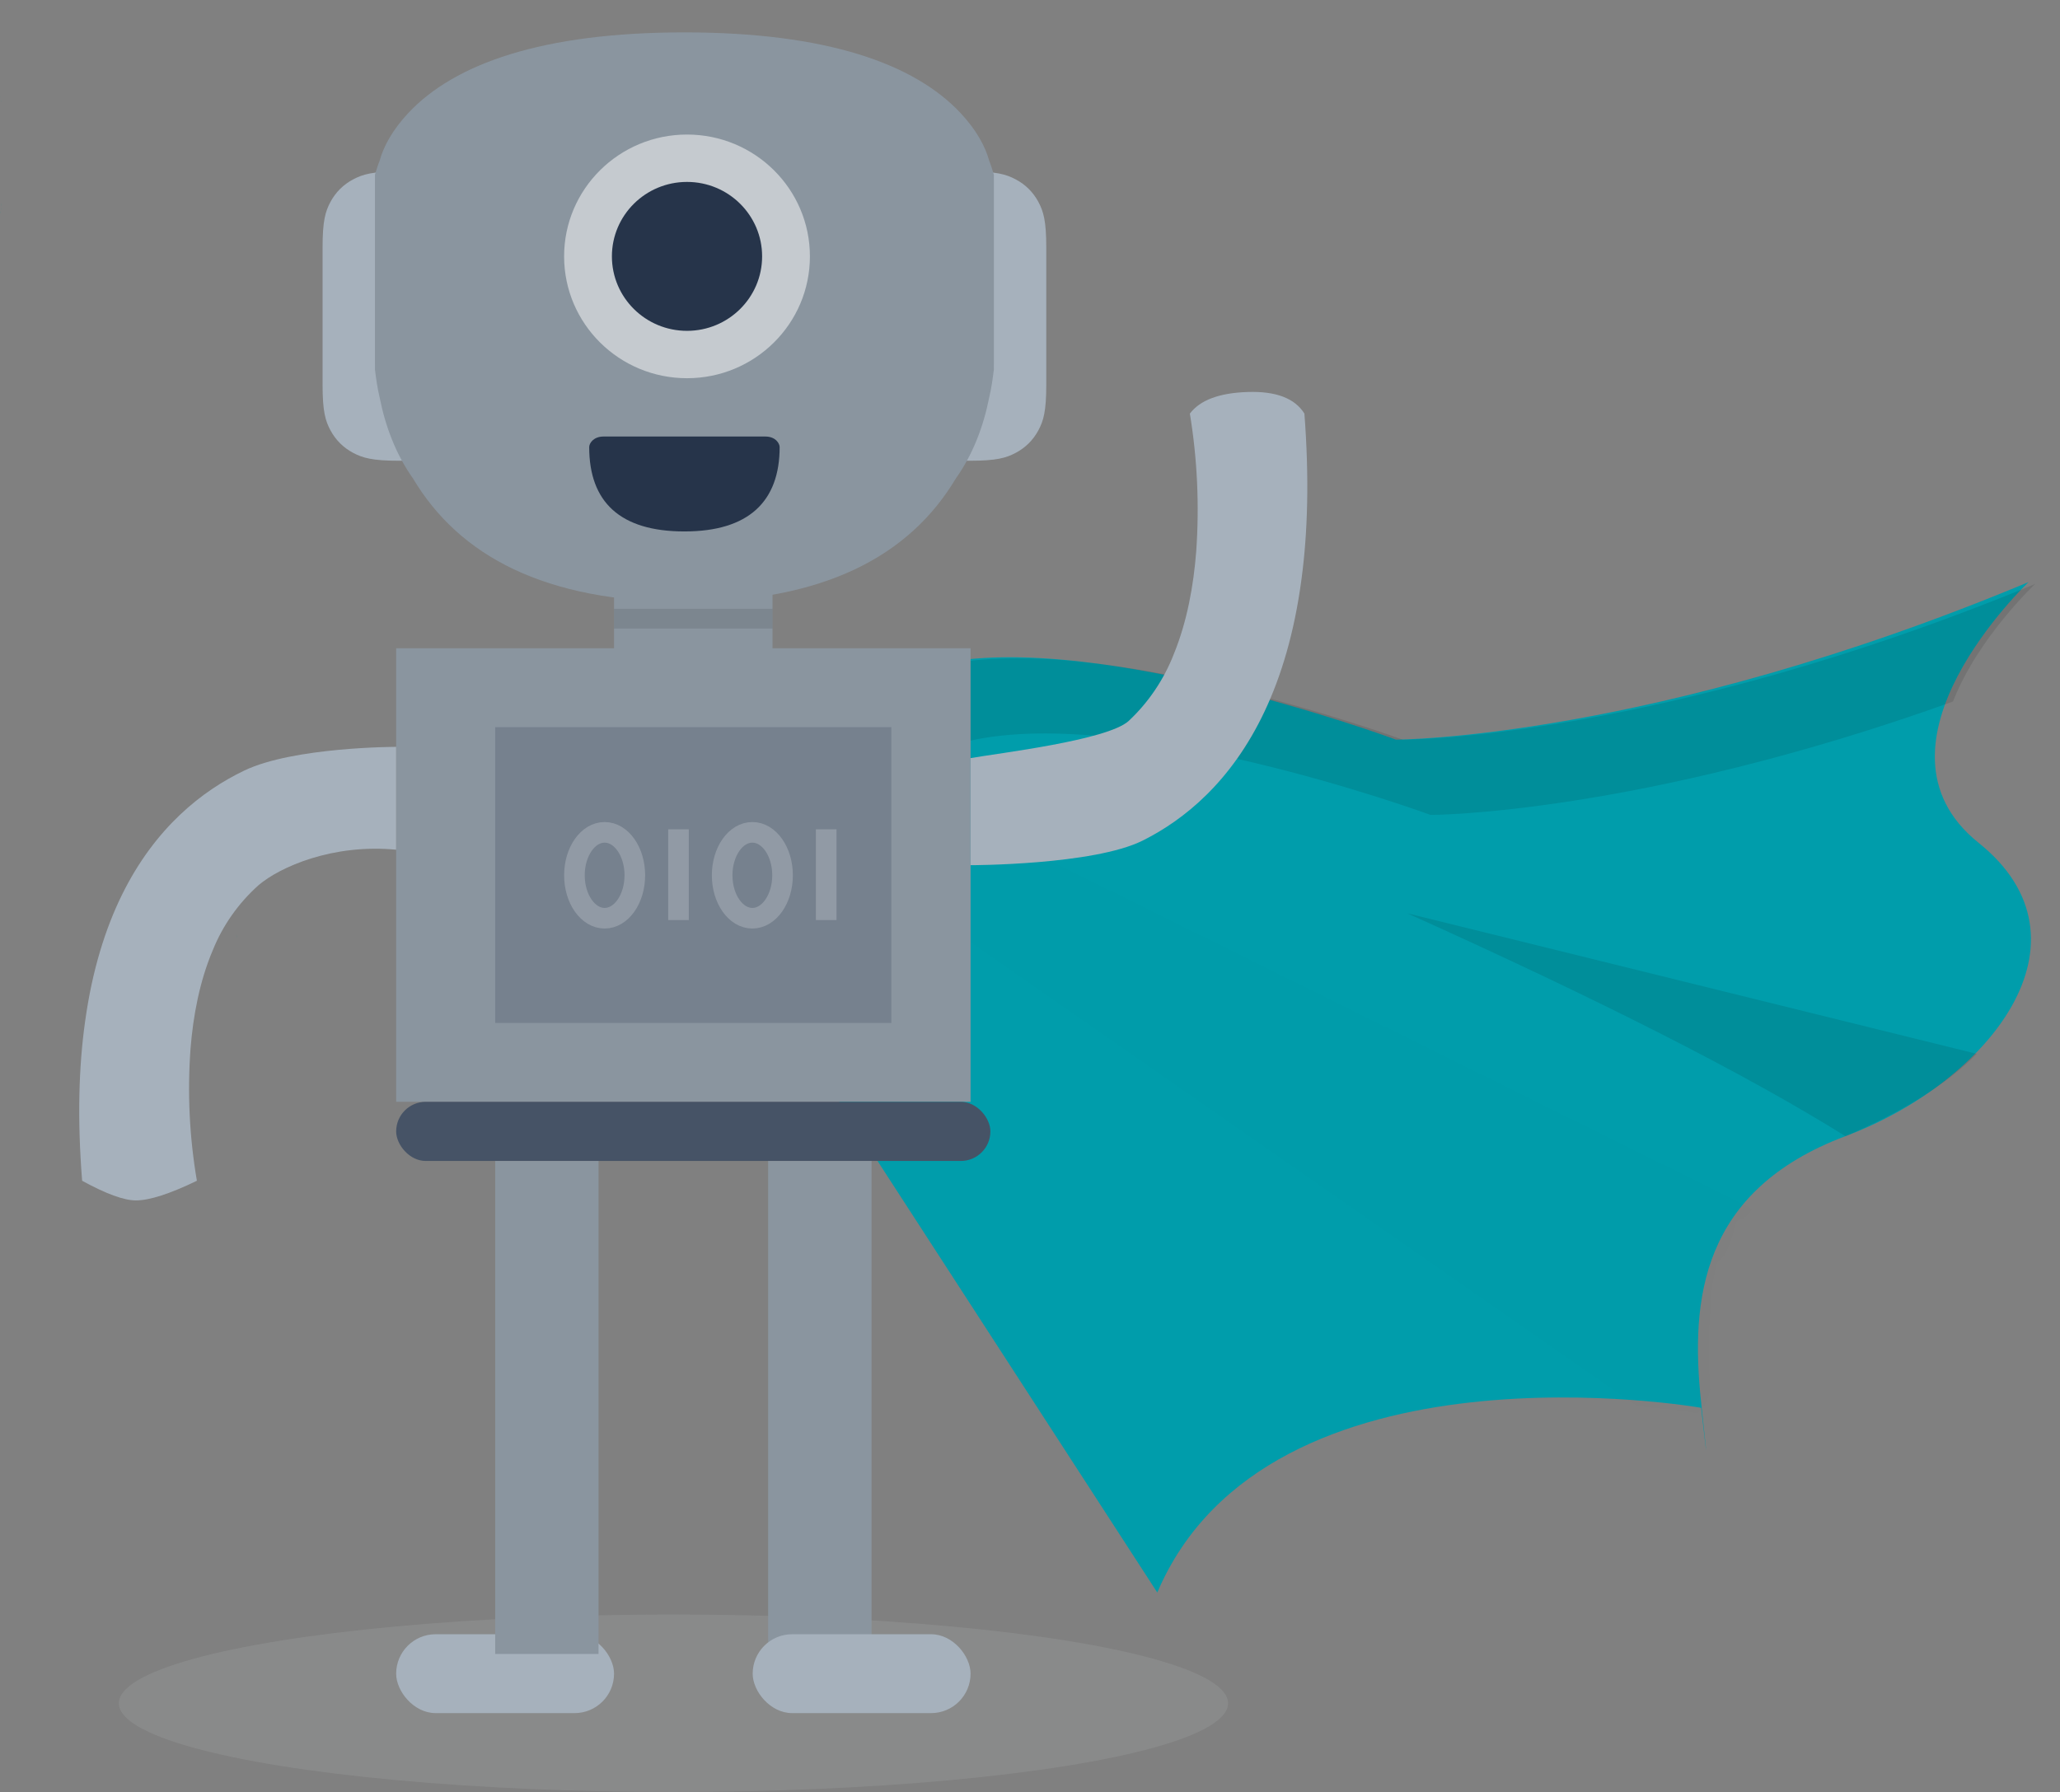 <?xml version="1.0" encoding="UTF-8"?>
<svg width="100px" height="87px" viewBox="0 0 100 87" version="1.1" xmlns="http://www.w3.org/2000/svg" xmlns:xlink="http://www.w3.org/1999/xlink">
    <rect x="0" y="0" width="100" height="87" fill="#808080" stroke="none"/>
    <title>Group</title>
    <defs>
        <path d="M2.779,5.315 C2.779,5.315 8.166,6.897 15.71,4.524 C23.253,2.15 38.877,7.952 38.877,7.952 C38.877,7.952 51.268,7.952 69.586,0.304 C69.586,0.304 61.236,8.216 67.162,12.963 C73.088,17.711 67.701,24.566 60.697,27.204 C53.692,29.841 53.155,35.116 53.692,40.127 C54.231,45.138 53.692,40.391 53.692,40.391 C53.692,40.391 32.681,36.699 27.292,49.36 L0.625,8.216 C0.625,8.216 -0.992,5.052 2.779,5.315 L2.779,5.315 Z" id="path-1"></path>
        <path d="M0,20.507 C0,20.502 0.003,20.549 0,20.738 C0.042,20.847 0.093,21.082 0.231,21.429 C0.422,22.133 0.874,22.939 1.618,23.733 C3.859,26.129 8.129,27.65 15.023,27.65 C21.917,27.65 26.188,26.129 28.428,23.733 C29.173,22.939 29.624,22.133 29.815,21.429 C29.954,21.082 30.004,20.847 30.046,20.738 C30.043,20.549 30.046,20.502 30.046,20.507 L30.046,11.521 C30.046,11.545 30.04,11.406 30.046,11.291 C29.986,10.803 29.924,10.365 29.815,9.908 C29.541,8.528 29.031,7.163 28.197,5.991 C25.951,2.226 21.785,0 15.023,0 C8.262,0 4.095,2.226 1.849,5.991 C1.016,7.163 0.506,8.528 0.232,9.908 C0.122,10.365 0.06,10.803 0,11.29 C0.006,11.395 0,11.595 0,11.521 L0,20.507 L0,20.507 Z" id="path-3"></path>
    </defs>
    <g id="Page-1" stroke="none" stroke-width="1" fill="none" fill-rule="evenodd">
        <g id="Automate-1" transform="translate(-611, -529)">
            <g id="Group" transform="translate(611, 529)">
                <g transform="translate(28.846, 27.643)">
                    <g transform="translate(0.041, 0.313)">
                        <g id="prefix__a-link" fill="#009DAB" fill-rule="nonzero">
                            <path d="M2.779,5.315 C2.779,5.315 8.166,6.897 15.71,4.524 C23.253,2.15 38.877,7.952 38.877,7.952 C38.877,7.952 51.268,7.952 69.586,0.304 C69.586,0.304 61.236,8.216 67.162,12.963 C73.088,17.711 67.701,24.566 60.697,27.204 C53.692,29.841 53.155,35.116 53.692,40.127 C54.231,45.138 53.692,40.391 53.692,40.391 C53.692,40.391 32.681,36.699 27.292,49.36 L0.625,8.216 C0.625,8.216 -0.992,5.052 2.779,5.315 L2.779,5.315 Z" id="prefix__a"></path>
                        </g>
                        <g id="Clipped">
                            <mask id="mask-2" fill="white">
                                <use xlink:href="#path-1"></use>
                            </mask>
                            <g id="prefix__a"></g>
                            <polygon id="Path" fill="#000000" fill-rule="nonzero" opacity="0.1" mask="url(#mask-2)" points="-10.808 -2.455 54.981 43.374 58.944 32.109"></polygon>
                        </g>
                    </g>
                    <path d="M4.523,9.312 C4.523,9.312 9.908,10.877 17.448,8.53 C24.987,6.183 40.601,11.921 40.601,11.921 C40.601,11.921 50.621,11.921 65.958,6.418 C67.17,3.312 69.949,0.707 69.949,0.707 C51.635,8.269 39.254,8.269 39.254,8.269 C39.254,8.269 23.637,2.532 16.099,4.879 C8.56,7.227 3.175,5.662 3.175,5.662 C-0.595,5.401 1.02,8.531 1.02,8.531 L2.129,10.223 C2.36,9.653 3.004,9.208 4.523,9.312 Z M67.111,23.52 C65.64,25.008 63.516,26.341 60.738,27.518 C55.967,24.537 48.878,20.931 39.471,16.698 L67.112,23.52 L67.111,23.52 Z" id="Shape" fill="#000000" fill-rule="nonzero" opacity="0.1"></path>
                </g>
                <path d="M0.055,4.871 C0.055,4.892 0.055,4.911 0.065,4.932 L0.055,4.871 L0.055,4.871 Z M0.007,4.666 C0.007,4.687 0.02,4.709 0.025,4.731 C0.02,4.708 0.014,4.687 0.007,4.666 Z M0.03,10.251 C0.03,10.287 0.011,10.323 -8.32667268e-17,10.357 C0.013,10.323 0.021,10.287 0.03,10.251 Z M0.062,10.082 C0.062,10.119 0.051,10.158 0.042,10.195 C0.051,10.158 0.058,10.119 0.062,10.082 L0.062,10.082 Z M11.458,45.322 C11.435,45.251 11.407,45.181 11.375,45.114 C11.407,45.181 11.435,45.251 11.458,45.322 Z M10.489,44.246 C10.565,44.283 10.64,44.324 10.71,44.37 C10.639,44.324 10.565,44.283 10.489,44.246 Z M10.925,44.53 C11.044,44.633 11.149,44.75 11.236,44.876 C11.148,44.749 11.044,44.633 10.925,44.53 Z M10.71,44.374 C10.775,44.416 10.837,44.462 10.895,44.511 C10.837,44.462 10.775,44.416 10.71,44.374 Z M11.358,45.083 C11.328,45.027 11.296,44.974 11.26,44.922 C11.296,44.974 11.328,45.027 11.358,45.083 Z M11.51,45.543 C11.499,45.484 11.486,45.425 11.468,45.367 C11.485,45.425 11.499,45.484 11.51,45.543 Z M11.538,45.833 C11.538,45.756 11.532,45.681 11.521,45.605 C11.532,45.68 11.538,45.756 11.538,45.833 Z M0.079,9.862 C0.079,9.919 0.079,9.975 0.071,10.024 C0.076,9.974 0.079,9.919 0.079,9.862 Z" id="Shape" fill="#009688" fill-rule="nonzero"></path>
                <polygon id="Path" fill="#8A959F" fill-rule="nonzero" points="29.808 28.6 37.5 28.6 37.5 32.43 29.808 32.43"></polygon>
                <g transform="translate(15.385, 0)">
                    <g transform="translate(0.274, 8.235)" fill="#A6B1BC" fill-rule="nonzero" id="prefix__c-link">
                        <g>
                            <path d="M7.875,0.091 C9.166,0.091 9.634,0.224 10.106,0.475 C10.579,0.725 10.949,1.092 11.202,1.561 C11.454,2.029 11.588,2.493 11.588,3.773 L11.588,10.452 C11.588,11.732 11.454,12.196 11.202,12.664 C10.949,13.132 10.579,13.499 10.106,13.75 C9.634,14 9.166,14.134 7.875,14.134 L3.714,14.134 C2.423,14.134 1.954,14 1.482,13.75 C1.01,13.499 0.64,13.132 0.387,12.664 C0.134,12.196 0,11.732 0,10.452 L0,3.773 C0,2.493 0.134,2.029 0.387,1.561 C0.64,1.092 1.01,0.725 1.482,0.475 C1.954,0.224 2.423,0.091 3.714,0.091 L7.875,0.091 Z M31.417,0.091 C32.709,0.091 33.177,0.224 33.649,0.475 C34.121,0.725 34.492,1.092 34.744,1.561 C34.997,2.029 35.131,2.493 35.131,3.773 L35.131,10.452 C35.131,11.732 34.997,12.196 34.744,12.664 C34.491,13.132 34.121,13.499 33.649,13.75 C33.177,14 32.709,14.134 31.417,14.134 L27.257,14.134 C25.965,14.134 25.497,14 25.025,13.75 C24.553,13.499 24.182,13.132 23.93,12.664 C23.677,12.196 23.543,11.732 23.543,10.452 L23.543,3.773 C23.543,2.493 23.677,2.029 23.93,1.561 C24.182,1.092 24.553,0.725 25.025,0.475 C25.497,0.224 25.965,0.091 27.257,0.091 L31.417,0.091 Z" id="prefix__c"></path>
                        </g>
                    </g>
                    <g transform="translate(2.816, 0.28)">
                        <g id="prefix__d-link" transform="translate(15.5, 14.942) scale(-1, 1) rotate(-180) translate(-15.5, -14.942) translate(0, 0.942)" fill="#8A959F" fill-rule="nonzero">
                            <path d="M0,20.507 C0,20.502 0.003,20.549 0,20.738 C0.042,20.847 0.093,21.082 0.231,21.429 C0.422,22.133 0.874,22.939 1.618,23.733 C3.859,26.129 8.129,27.65 15.023,27.65 C21.917,27.65 26.188,26.129 28.428,23.733 C29.173,22.939 29.624,22.133 29.815,21.429 C29.954,21.082 30.004,20.847 30.046,20.738 C30.043,20.549 30.046,20.502 30.046,20.507 L30.046,11.521 C30.046,11.545 30.04,11.406 30.046,11.291 C29.986,10.803 29.924,10.365 29.815,9.908 C29.541,8.528 29.031,7.163 28.197,5.991 C25.951,2.226 21.785,0 15.023,0 C8.262,0 4.095,2.226 1.849,5.991 C1.016,7.163 0.506,8.528 0.232,9.908 C0.122,10.365 0.06,10.803 0,11.29 C0.006,11.395 0,11.595 0,11.521 L0,20.507 L0,20.507 Z" id="prefix__d"></path>
                        </g>
                        <g id="Clipped" transform="translate(0, 1.292)">
                            <mask id="mask-4" fill="white">
                                <use xlink:href="#path-3"></use>
                            </mask>
                            <g id="prefix__d"></g>
                            <g id="Group" mask="url(#mask-4)" fill-rule="nonzero">
                                <g transform="translate(9.018, 4.796)" id="Oval">
                                    <ellipse fill="#FFFFFF" opacity="0.5" cx="6.131" cy="6.079" rx="5.966" ry="5.915"></ellipse>
                                    <ellipse fill="#26344A" cx="6.131" cy="6.079" rx="3.646" ry="3.615"></ellipse>
                                </g>
                            </g>
                        </g>
                    </g>
                    <g transform="translate(13.217, 21.193)" fill="#26344A" fill-rule="nonzero" id="prefix__f-link">
                        <g>
                            <path d="M0,0.512 C0,3.176 1.496,4.608 4.622,4.608 C7.747,4.608 9.245,3.148 9.245,0.512 C9.245,0.345 9.055,0 8.551,0 L0.693,0 C0.219,0 0,0.319 0,0.512 Z" id="prefix__f"></path>
                        </g>
                    </g>
                </g>
                <polygon id="Path" fill="#8A959F" fill-rule="nonzero" points="19.231 31.472 47.115 31.472 47.115 53.492 19.231 53.492"></polygon>
                <ellipse id="Oval" fill="#E5E8EC" fill-rule="nonzero" opacity="0.1" cx="32.692" cy="82.692" rx="26.923" ry="4.308"></ellipse>
                <rect id="Rectangle" fill="#465366" fill-rule="nonzero" x="19.231" y="53.492" width="28.846" height="2.872" rx="1.436"></rect>
                <rect id="Rectangle" fill="#A6B1BC" fill-rule="nonzero" x="19.231" y="79.341" width="10.577" height="3.829" rx="1.915"></rect>
                <path d="M24.038,68.591 L24.038,74.789 L24.038,78.232 L24.038,80.298 L29.055,80.298 L29.055,78.232 L29.055,74.789 L29.055,68.591 L29.055,64.459 L29.055,56.364 L24.038,56.364 L24.038,64.459 L24.038,68.591 Z M37.289,64.459 L37.289,68.591 L37.289,74.789 L37.289,78.232 L37.289,80.298 L42.308,80.298 L42.308,78.232 L42.308,74.789 L42.308,68.591 L42.308,64.459 L42.308,56.364 L37.289,56.364 L37.289,64.459 Z" id="Shape" fill="#8A959F" fill-rule="nonzero"></path>
                <rect id="Rectangle" fill="#A6B1BC" fill-rule="nonzero" x="36.538" y="79.341" width="10.577" height="3.829" rx="1.915"></rect>
                <path d="M19.23,36.259 L19.23,41.253 C16.166,40.956 13.591,42.083 12.545,42.98 C11.573,43.851 10.818,44.923 10.335,46.118 C9.691,47.63 9.377,49.312 9.25,50.901 C9.091,53.047 9.195,55.203 9.558,57.325 C8.243,57.961 7.256,58.279 6.598,58.279 C6.018,58.279 5.147,57.961 3.987,57.325 C3.75,54.34 3.821,51.78 4.133,49.58 C4.477,47.101 5.114,45.084 5.921,43.442 C7.536,40.162 9.833,38.381 11.85,37.414 C14.247,36.259 19.231,36.259 19.231,36.259 L19.23,36.259 Z" id="Path" fill="#A6B1BC" fill-rule="nonzero"></path>
                <polygon id="Path" fill="#465366" fill-rule="nonzero" opacity="0.3" points="24.038 35.302 43.269 35.302 43.269 49.663 24.038 49.663"></polygon>
                <g opacity="0.2" transform="translate(27.885, 40.089)" stroke="#FFFFFF">
                    <ellipse id="Oval" cx="1.466" cy="2.405" rx="1.466" ry="2.085"></ellipse>
                    <ellipse id="Oval" cx="8.637" cy="2.405" rx="1.466" ry="2.085"></ellipse>
                    <path d="M5.052,0.173 L5.052,4.578 M12.222,0.173 L12.222,4.578" id="Shape"></path>
                </g>
                <path d="M47.115,42.004 L47.115,36.805 C48.491,36.564 53.738,35.942 54.784,35.007 C55.752,34.102 56.504,32.987 56.985,31.746 C57.628,30.171 57.941,28.421 58.069,26.766 C58.226,24.533 58.123,22.288 57.761,20.08 C58.253,19.426 59.187,19.076 60.562,19.031 C61.937,18.985 62.857,19.335 63.321,20.08 C63.558,23.187 63.486,25.852 63.176,28.142 C62.832,30.723 62.196,32.823 61.391,34.531 C59.78,37.947 57.488,39.8 55.475,40.807 C53.079,42.004 47.115,42.004 47.115,42.004 L47.115,42.004 Z" id="Path" fill="#A6B1BC" fill-rule="nonzero"></path>
                <polygon id="Path" fill="#000000" fill-rule="nonzero" opacity="0.1" points="29.808 29.558 37.5 29.558 37.5 30.515 29.808 30.515"></polygon>
            </g>
        </g>
    </g>
</svg>